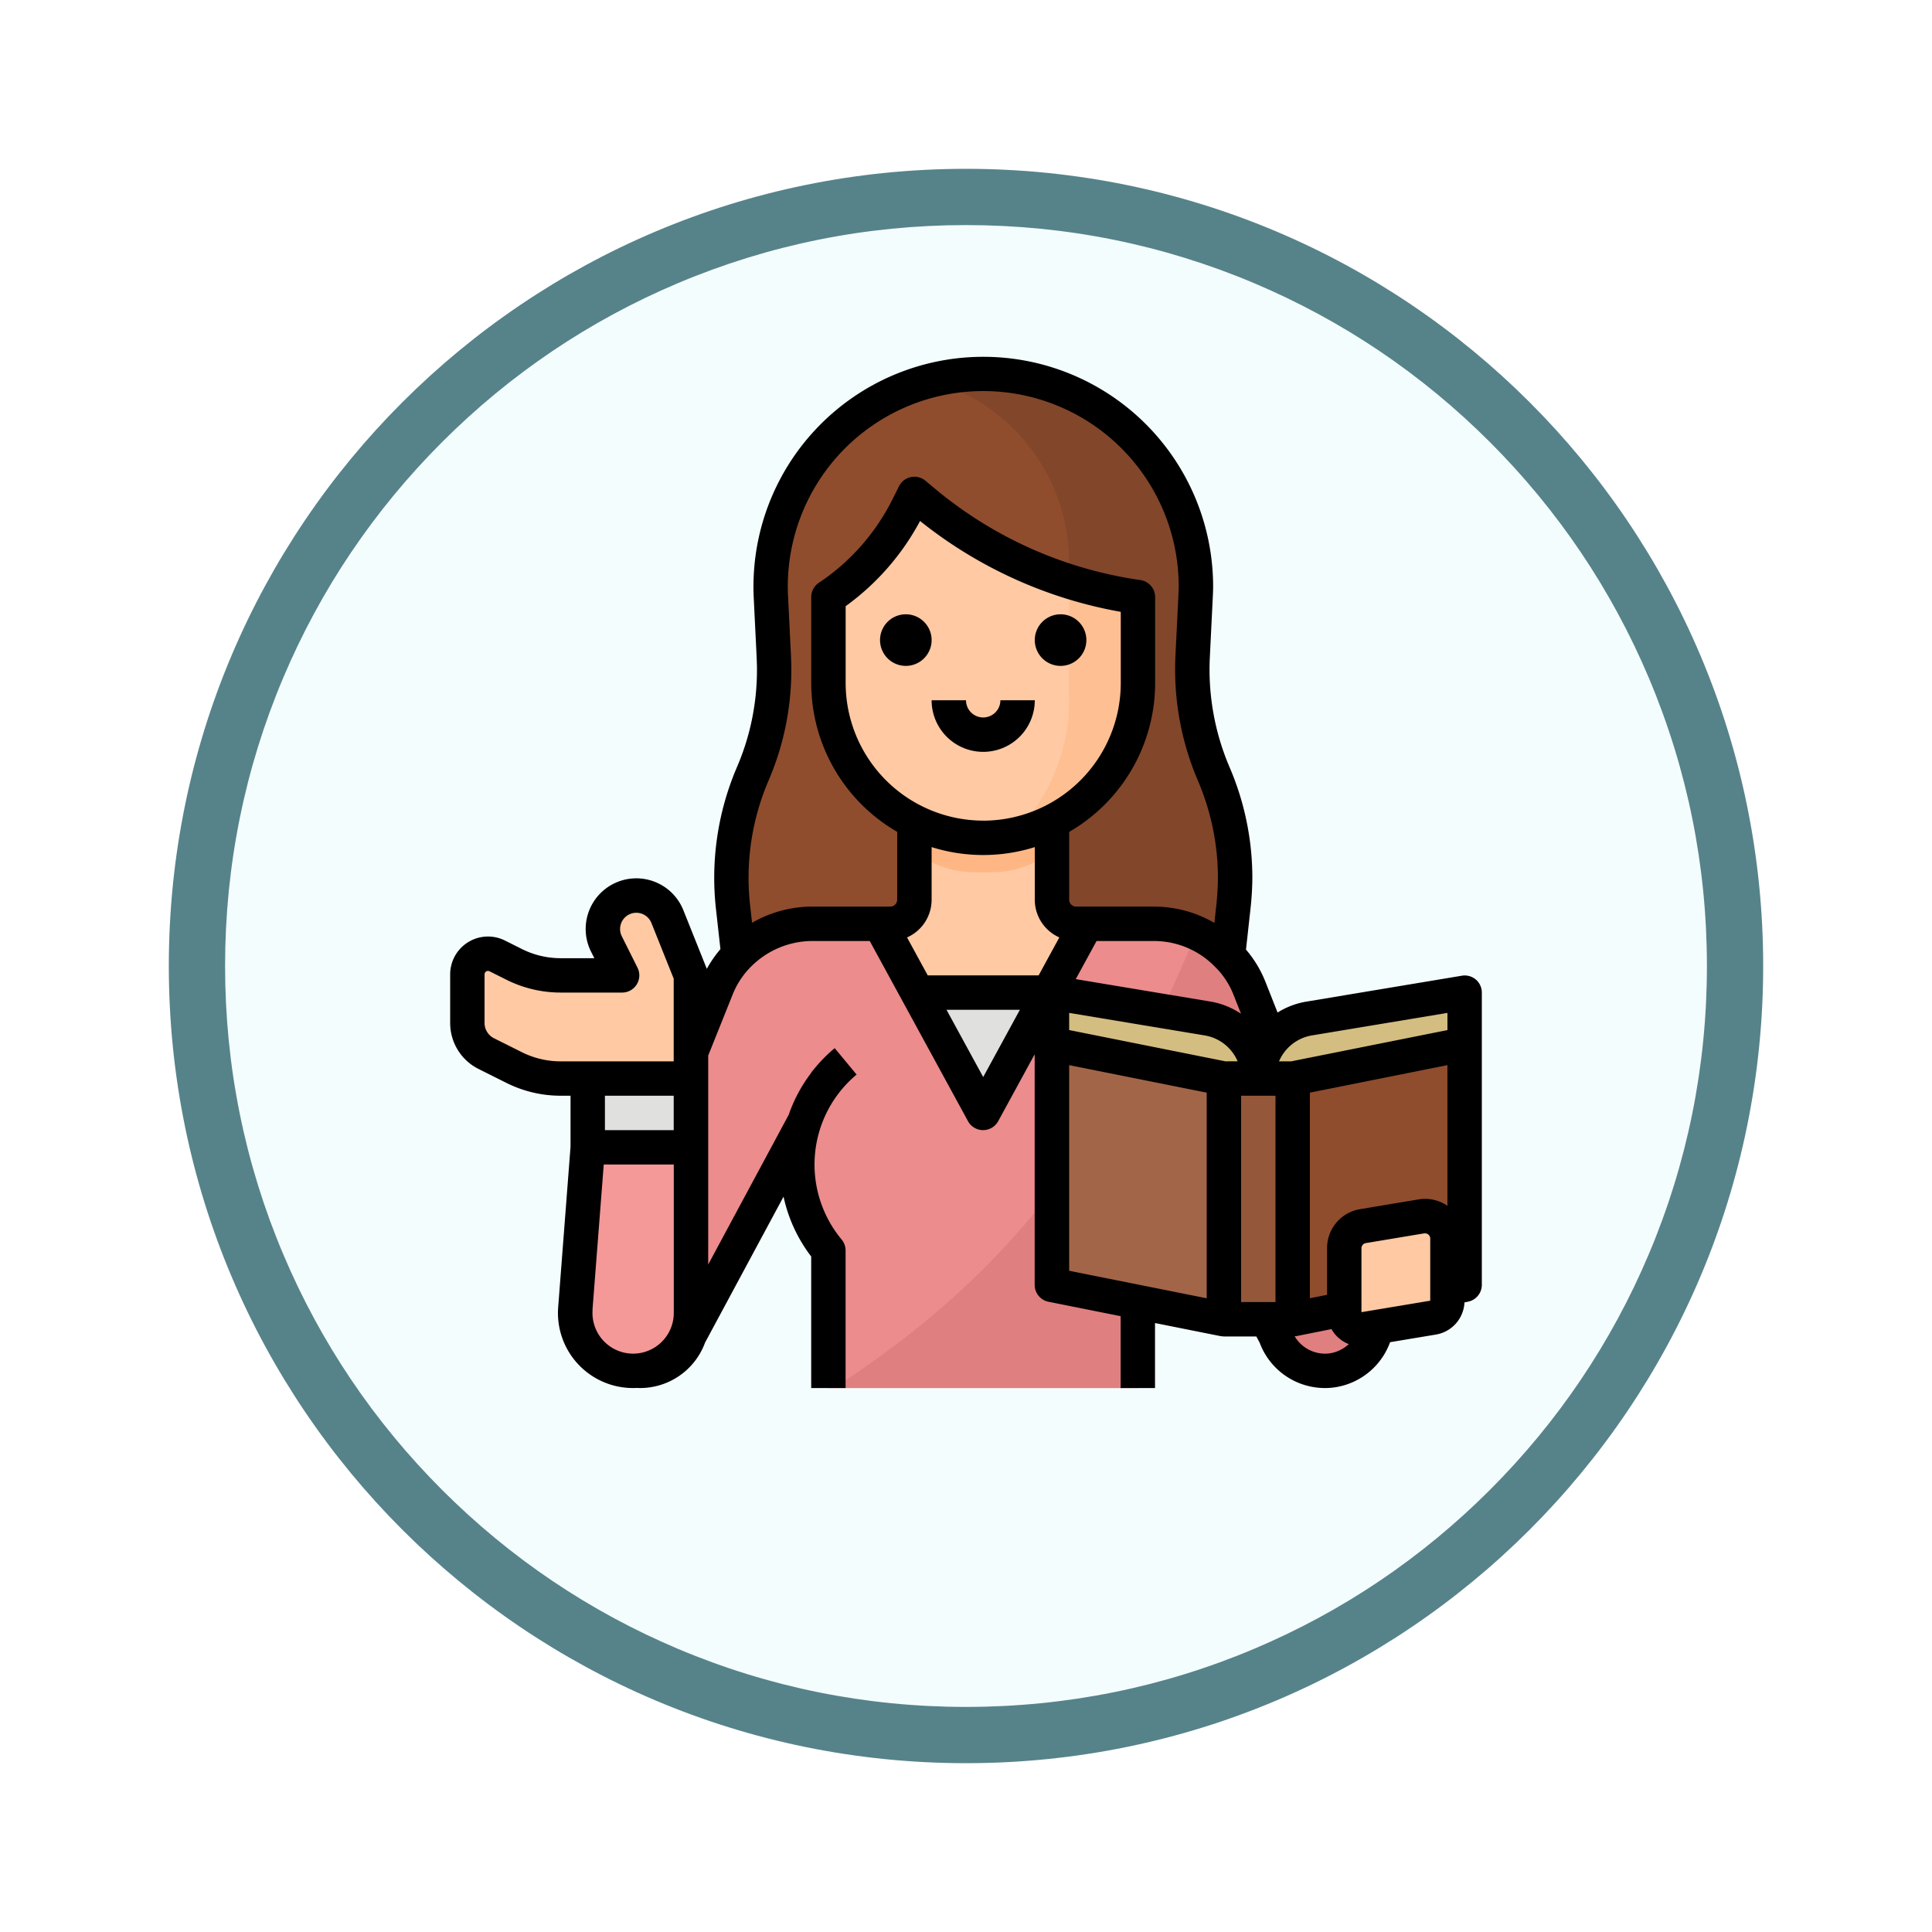 <svg xmlns="http://www.w3.org/2000/svg" xmlns:xlink="http://www.w3.org/1999/xlink" width="103" height="103" viewBox="0 0 103 103">
  <defs>
    <filter id="Trazado_978624" x="0" y="0" width="103" height="103" filterUnits="userSpaceOnUse">
      <feOffset dy="3" input="SourceAlpha"/>
      <feGaussianBlur stdDeviation="3" result="blur"/>
      <feFlood flood-opacity="0.161"/>
      <feComposite operator="in" in2="blur"/>
      <feComposite in="SourceGraphic"/>
    </filter>
  </defs>
  <g id="Grupo_1171107" data-name="Grupo 1171107" transform="translate(9 6)">
    <g id="Grupo_1144531" data-name="Grupo 1144531">
      <g transform="matrix(1, 0, 0, 1, -9, -6)" filter="url(#Trazado_978624)">
        <g id="Trazado_978624-2" data-name="Trazado 978624" transform="translate(9 6)" fill="#f4fdfe">
          <path d="M 42.5 83.5 C 36.964 83.5 31.595 82.416 26.541 80.279 C 21.659 78.214 17.274 75.257 13.509 71.491 C 9.743 67.726 6.786 63.341 4.721 58.459 C 2.584 53.405 1.5 48.036 1.5 42.5 C 1.5 36.964 2.584 31.595 4.721 26.541 C 6.786 21.659 9.743 17.274 13.509 13.509 C 17.274 9.743 21.659 6.786 26.541 4.721 C 31.595 2.584 36.964 1.5 42.5 1.5 C 48.036 1.5 53.405 2.584 58.459 4.721 C 63.341 6.786 67.726 9.743 71.491 13.509 C 75.257 17.274 78.214 21.659 80.279 26.541 C 82.416 31.595 83.5 36.964 83.5 42.5 C 83.5 48.036 82.416 53.405 80.279 58.459 C 78.214 63.341 75.257 67.726 71.491 71.491 C 67.726 75.257 63.341 78.214 58.459 80.279 C 53.405 82.416 48.036 83.5 42.5 83.5 Z" stroke="none"/>
          <path d="M 42.5 3 C 37.166 3 31.994 4.044 27.126 6.103 C 22.422 8.092 18.198 10.941 14.569 14.569 C 10.941 18.198 8.092 22.422 6.103 27.126 C 4.044 31.994 3 37.166 3 42.5 C 3 47.834 4.044 53.006 6.103 57.874 C 8.092 62.578 10.941 66.802 14.569 70.431 C 18.198 74.059 22.422 76.908 27.126 78.897 C 31.994 80.956 37.166 82 42.5 82 C 47.834 82 53.006 80.956 57.874 78.897 C 62.578 76.908 66.802 74.059 70.431 70.431 C 74.059 66.802 76.908 62.578 78.897 57.874 C 80.956 53.006 82 47.834 82 42.5 C 82 37.166 80.956 31.994 78.897 27.126 C 76.908 22.422 74.059 18.198 70.431 14.569 C 66.802 10.941 62.578 8.092 57.874 6.103 C 53.006 4.044 47.834 3 42.5 3 M 42.5 0 C 65.972 0 85 19.028 85 42.5 C 85 65.972 65.972 85 42.5 85 C 19.028 85 0 65.972 0 42.5 C 0 19.028 19.028 0 42.5 0 Z" stroke="none" fill="#56838a"/>
        </g>
      </g>
    </g>
    <g id="Filled_outline" data-name="Filled outline" transform="translate(15 13)">
      <path id="Trazado_982645" data-name="Trazado 982645" d="M173.594,52.45l-.3,2.721-.2,1.833H147.421l-.2-1.833-.3-2.721a14.1,14.1,0,0,1,1.054-7.112,14.118,14.118,0,0,0,1.123-6.26l-.159-3.172a11.336,11.336,0,1,1,22.644,0l-.159,3.172a14.118,14.118,0,0,0,1.123,6.26A14.1,14.1,0,0,1,173.594,52.45Z" transform="translate(-131.837 -23.088)" fill="#8f4d2e"/>
      <path id="Trazado_982646" data-name="Trazado 982646" d="M255.435,52.444l-.3,2.721H244.845V45.082l1.833-3.667V34.082a10.093,10.093,0,0,0-7.418-9.727A11.349,11.349,0,0,1,253.417,35.9l-.159,3.172a14.118,14.118,0,0,0,1.123,6.26A14.1,14.1,0,0,1,255.435,52.444Z" transform="translate(-213.678 -23.082)" fill="#82462a"/>
      <path id="Trazado_982647" data-name="Trazado 982647" d="M219.367,223.333a1.283,1.283,0,0,1-1.283-1.283V216H210.75v6.05a1.283,1.283,0,0,1-1.283,1.283H208v5.5h12.833v-5.5Z" transform="translate(-186 -193.083)" fill="#fec9a3"/>
      <path id="Trazado_982648" data-name="Trazado 982648" d="M236.219,220.583a5.029,5.029,0,0,0,3.114-1.124V216H232v3.459a5.029,5.029,0,0,0,3.114,1.124Z" transform="translate(-207.25 -193.083)" fill="#feb784"/>
      <path id="Trazado_982649" data-name="Trazado 982649" d="M208.5,85.5v4.583a8.25,8.25,0,1,1-16.5,0V85.5a12.436,12.436,0,0,0,4.228-4.79l.355-.71.52.434A22.887,22.887,0,0,0,208.5,85.5Z" transform="translate(-171.833 -72.667)" fill="#fec9a3"/>
      <path id="Trazado_982650" data-name="Trazado 982650" d="M284.429,121.528v4.583a8.253,8.253,0,0,1-6.674,8.1,10.047,10.047,0,0,0,3.007-7.183V120.69A22.859,22.859,0,0,0,284.429,121.528Z" transform="translate(-247.763 -108.694)" fill="#fec093"/>
      <path id="Trazado_982651" data-name="Trazado 982651" d="M224,312h9.167v6.417H224Z" transform="translate(-200.167 -278.083)" fill="#e0e0de"/>
      <path id="Trazado_982652" data-name="Trazado 982652" d="M119.7,303.8a2.782,2.782,0,0,1-3.09-1.846l-6.055-11.359a7.139,7.139,0,0,1-1.279,6.826v7.333h-16.5v-7.333a7.15,7.15,0,0,1-1.265-6.911L85.358,301.95a2.781,2.781,0,1,1-5.281-1.746l6.731-16.753a5.5,5.5,0,0,1,5.1-3.45h3.615l5.5,10.083,5.5-10.083h3.6a5.5,5.5,0,0,1,5.11,3.468l6.654,16.735A2.783,2.783,0,0,1,119.7,303.8Z" transform="translate(-72.609 -249.75)" fill="#ec8c8c"/>
      <path id="Trazado_982653" data-name="Trazado 982653" d="M74.16,392.595,74.821,384h5.5v8.831a3.085,3.085,0,1,1-6.161-.237Z" transform="translate(-67.487 -341.833)" fill="#f59898"/>
      <path id="Trazado_982654" data-name="Trazado 982654" d="M32.573,266.886a1.783,1.783,0,0,0-1.162,2.527l.839,1.678H28.965a5.5,5.5,0,0,1-2.46-.581l-.913-.457a1.1,1.1,0,0,0-1.592.984v2.587a1.833,1.833,0,0,0,1.013,1.64l1.492.746a5.5,5.5,0,0,0,2.46.581h6.952v-5.5l-1.255-3.138A1.783,1.783,0,0,0,32.573,266.886Z" transform="translate(-23.083 -238.091)" fill="#fec9a3"/>
      <path id="Trazado_982655" data-name="Trazado 982655" d="M80,352h5.5v3.667H80Z" transform="translate(-72.667 -313.5)" fill="#e0e0de"/>
      <path id="Trazado_982656" data-name="Trazado 982656" d="M221.252,307.55a2.782,2.782,0,0,1-3.09-1.846l-6.055-11.359a7.139,7.139,0,0,1-1.279,6.826V308.5h-16.2c7.566-4.941,13.949-11.211,19.307-24.264a5.491,5.491,0,0,1,2.853,2.983l6.654,16.735a2.783,2.783,0,0,1-2.192,3.592Z" transform="translate(-174.162 -253.504)" fill="#e07f7f"/>
      <path id="Trazado_982657" data-name="Trazado 982657" d="M305.167,350.667,296,348.833V336l9.167,1.833Z" transform="translate(-263.917 -299.333)" fill="#a36548"/>
      <path id="Trazado_982658" data-name="Trazado 982658" d="M408,350.667l9.167-1.833V336L408,337.833Z" transform="translate(-363.083 -299.333)" fill="#8f4d2e"/>
      <path id="Trazado_982659" data-name="Trazado 982659" d="M376,352h3.667v12.833H376Z" transform="translate(-334.75 -313.5)" fill="#95573a"/>
      <path id="Trazado_982660" data-name="Trazado 982660" d="M307,316.583a3.246,3.246,0,0,0-2.712-3.2L296,312v2.75l9.167,1.833H307a3.246,3.246,0,0,1,2.712-3.2L318,312v2.75l-9.167,1.833Z" transform="translate(-263.917 -278.083)" fill="#d4bd81"/>
      <path id="Trazado_982661" data-name="Trazado 982661" d="M436.734,421.414l-3.667.611a.917.917,0,0,1-1.067-.9v-3.407a1.193,1.193,0,0,1,1-1.177l3.113-.519a1.193,1.193,0,0,1,1.39,1.177v3.315a.917.917,0,0,1-.766.9Z" transform="translate(-384.333 -370.168)" fill="#fec9a3"/>
      <path id="Trazado_982662" data-name="Trazado 982662" d="M217.375,136a1.375,1.375,0,1,0,1.375,1.375A1.375,1.375,0,0,0,217.375,136Z" transform="translate(-193.083 -122.25)"/>
      <path id="Trazado_982663" data-name="Trazado 982663" d="M289.375,136a1.375,1.375,0,1,0,1.375,1.375A1.375,1.375,0,0,0,289.375,136Z" transform="translate(-256.833 -122.25)"/>
      <path id="Trazado_982664" data-name="Trazado 982664" d="M242.75,176.917a.918.918,0,0,1-.917-.917H240a2.75,2.75,0,1,0,5.5,0h-1.833a.918.918,0,0,1-.917.917Z" transform="translate(-214.333 -157.667)"/>
      <path id="Trazado_982665" data-name="Trazado 982665" d="M70.676,49.218a.918.918,0,0,0-.743-.2l-8.287,1.381a4.171,4.171,0,0,0-1.535.582l-.632-1.6a6.105,6.105,0,0,0-1.052-1.756l.239-2.168a15.878,15.878,0,0,0,.1-1.663,14.96,14.96,0,0,0-1.22-5.906A13.24,13.24,0,0,1,56.5,32.032l.156-3.173c.01-.2.019-.407.019-.612a12.253,12.253,0,1,0-24.492.613l.155,3.162c.009.236.018.459.018.68a13.068,13.068,0,0,1-1.063,5.185,14.979,14.979,0,0,0-1.123,7.576l.238,2.138a6.223,6.223,0,0,0-.726,1.05l-1.251-3.128a2.7,2.7,0,1,0-4.922,2.21l.176.351h-1.8a4.606,4.606,0,0,1-2.05-.484l-.913-.457A2.017,2.017,0,0,0,16,48.946v2.587a2.735,2.735,0,0,0,1.52,2.46l1.492.746a6.449,6.449,0,0,0,2.87.677h.535v2.715l-.659,8.56A4,4,0,0,0,25.748,71q.1,0,.2-.005c.058,0,.117.005.175.005a3.69,3.69,0,0,0,3.466-2.424l4.184-7.78a8.018,8.018,0,0,0,1.474,3.191V71h1.833V63.667a.917.917,0,0,0-.212-.587,6.25,6.25,0,0,1,.8-8.792L36.5,52.879a8.08,8.08,0,0,0-1.139,1.163.942.942,0,0,0-.095.115h0l-.016.029-.011.02a8.027,8.027,0,0,0-1.192,2.228l-4.291,7.98V53.275l1.3-3.244a4.394,4.394,0,0,1,.965-1.479A4.639,4.639,0,0,1,35.3,47.167h3.068l5.239,9.606a.917.917,0,0,0,1.609,0l1.945-3.566V65.5a.917.917,0,0,0,.737.9l3.846.769V71h1.833V67.535l3.507.7c.023,0,.129.015.16.015h1.734l.176.328A3.714,3.714,0,0,0,62.64,71a3.451,3.451,0,0,0,.6-.05,3.715,3.715,0,0,0,2.869-2.394l2.438-.406a1.826,1.826,0,0,0,1.528-1.715l.183-.037A.917.917,0,0,0,71,65.5V49.917a.917.917,0,0,0-.324-.7ZM40.357,46.977a2.2,2.2,0,0,0,1.31-2.01V42.161a9.171,9.171,0,0,0,5.5,0v2.805a2.2,2.2,0,0,0,1.309,2.01L47.373,49H41.46Zm4.06-6.227a7.342,7.342,0,0,1-7.333-7.333v-4.1a13.391,13.391,0,0,0,3.967-4.542,23.744,23.744,0,0,0,10.7,4.844v3.8a7.342,7.342,0,0,1-7.333,7.333ZM56.8,48.567l.017.017a4.248,4.248,0,0,1,.951,1.468l.394.994a4.169,4.169,0,0,0-1.645-.653L49.352,49.2l1.108-2.032h3.058A4.542,4.542,0,0,1,56.8,48.567Zm.536,5.016-4.171-.834L49,51.915V51l7.22,1.2a2.322,2.322,0,0,1,1.761,1.382ZM61.947,52.2l7.22-1.2v.917l-4.311.862-4.029.806h-.64A2.322,2.322,0,0,1,61.947,52.2Zm-42.115.9-1.492-.746a.912.912,0,0,1-.507-.82V48.946a.183.183,0,0,1,.265-.164l.914.457a6.449,6.449,0,0,0,2.87.677h3.285a.917.917,0,0,0,.82-1.327l-.839-1.678a.866.866,0,1,1,1.579-.709l1.19,2.974v4.407H21.882A4.606,4.606,0,0,1,19.832,53.1Zm8.085,2.317V57.25H24.25V55.417Zm-4.33,11.415.6-7.749h3.734V67a2.17,2.17,0,0,1-2.012,2.161.937.937,0,0,0-.1.005l-.054,0a2.168,2.168,0,0,1-2.162-2.335ZM35.265,54.157a.915.915,0,0,1,.058-.071l-.056.072ZM32.095,46.2l-.105-.942a13.143,13.143,0,0,1,.985-6.648A14.89,14.89,0,0,0,34.187,32.7c0-.256-.01-.507-.019-.76l-.156-3.172a10.42,10.42,0,1,1,20.828-.523c0,.162-.008.338-.017.523l-.156,3.17a15.081,15.081,0,0,0,1.191,6.668,13.138,13.138,0,0,1,1.072,5.186,14.044,14.044,0,0,1-.086,1.467l-.1.945a6.411,6.411,0,0,0-3.22-.871H49.367A.372.372,0,0,1,49,44.967V41.35a9.17,9.17,0,0,0,4.583-7.933V28.833a.917.917,0,0,0-.787-.908,21.917,21.917,0,0,1-10.939-4.863l-.521-.434a.917.917,0,0,0-1.407.294l-.355.71a11.548,11.548,0,0,1-3.917,4.437.917.917,0,0,0-.408.763v4.583a9.17,9.17,0,0,0,4.583,7.933v3.617a.372.372,0,0,1-.367.367H35.3a6.458,6.458,0,0,0-3.21.866Zm12.322,8.22-1.956-3.586h3.912ZM49,53.785l7.333,1.467V66.215L49,64.748Zm9.167,1.632H60v11H58.167ZM62.93,69.144a1.64,1.64,0,0,1-.29.023,1.878,1.878,0,0,1-1.616-.924l.051-.008.02,0H61.1l1.884-.377a1.809,1.809,0,0,0,.923.8A1.911,1.911,0,0,1,62.93,69.144Zm5.32-2.8-3.667.611V63.546a.276.276,0,0,1,.231-.273l3.114-.519a.3.3,0,0,1,.047,0,.277.277,0,0,1,.275.277v3.315Zm-.624-5.4-3.113.519a2.1,2.1,0,0,0-1.763,2.081v2.486l-.917.183V55.252l7.333-1.467v7.5a2.1,2.1,0,0,0-1.54-.342Z" transform="translate(-16 -16)"/>
    </g>
  </g>
</svg>
